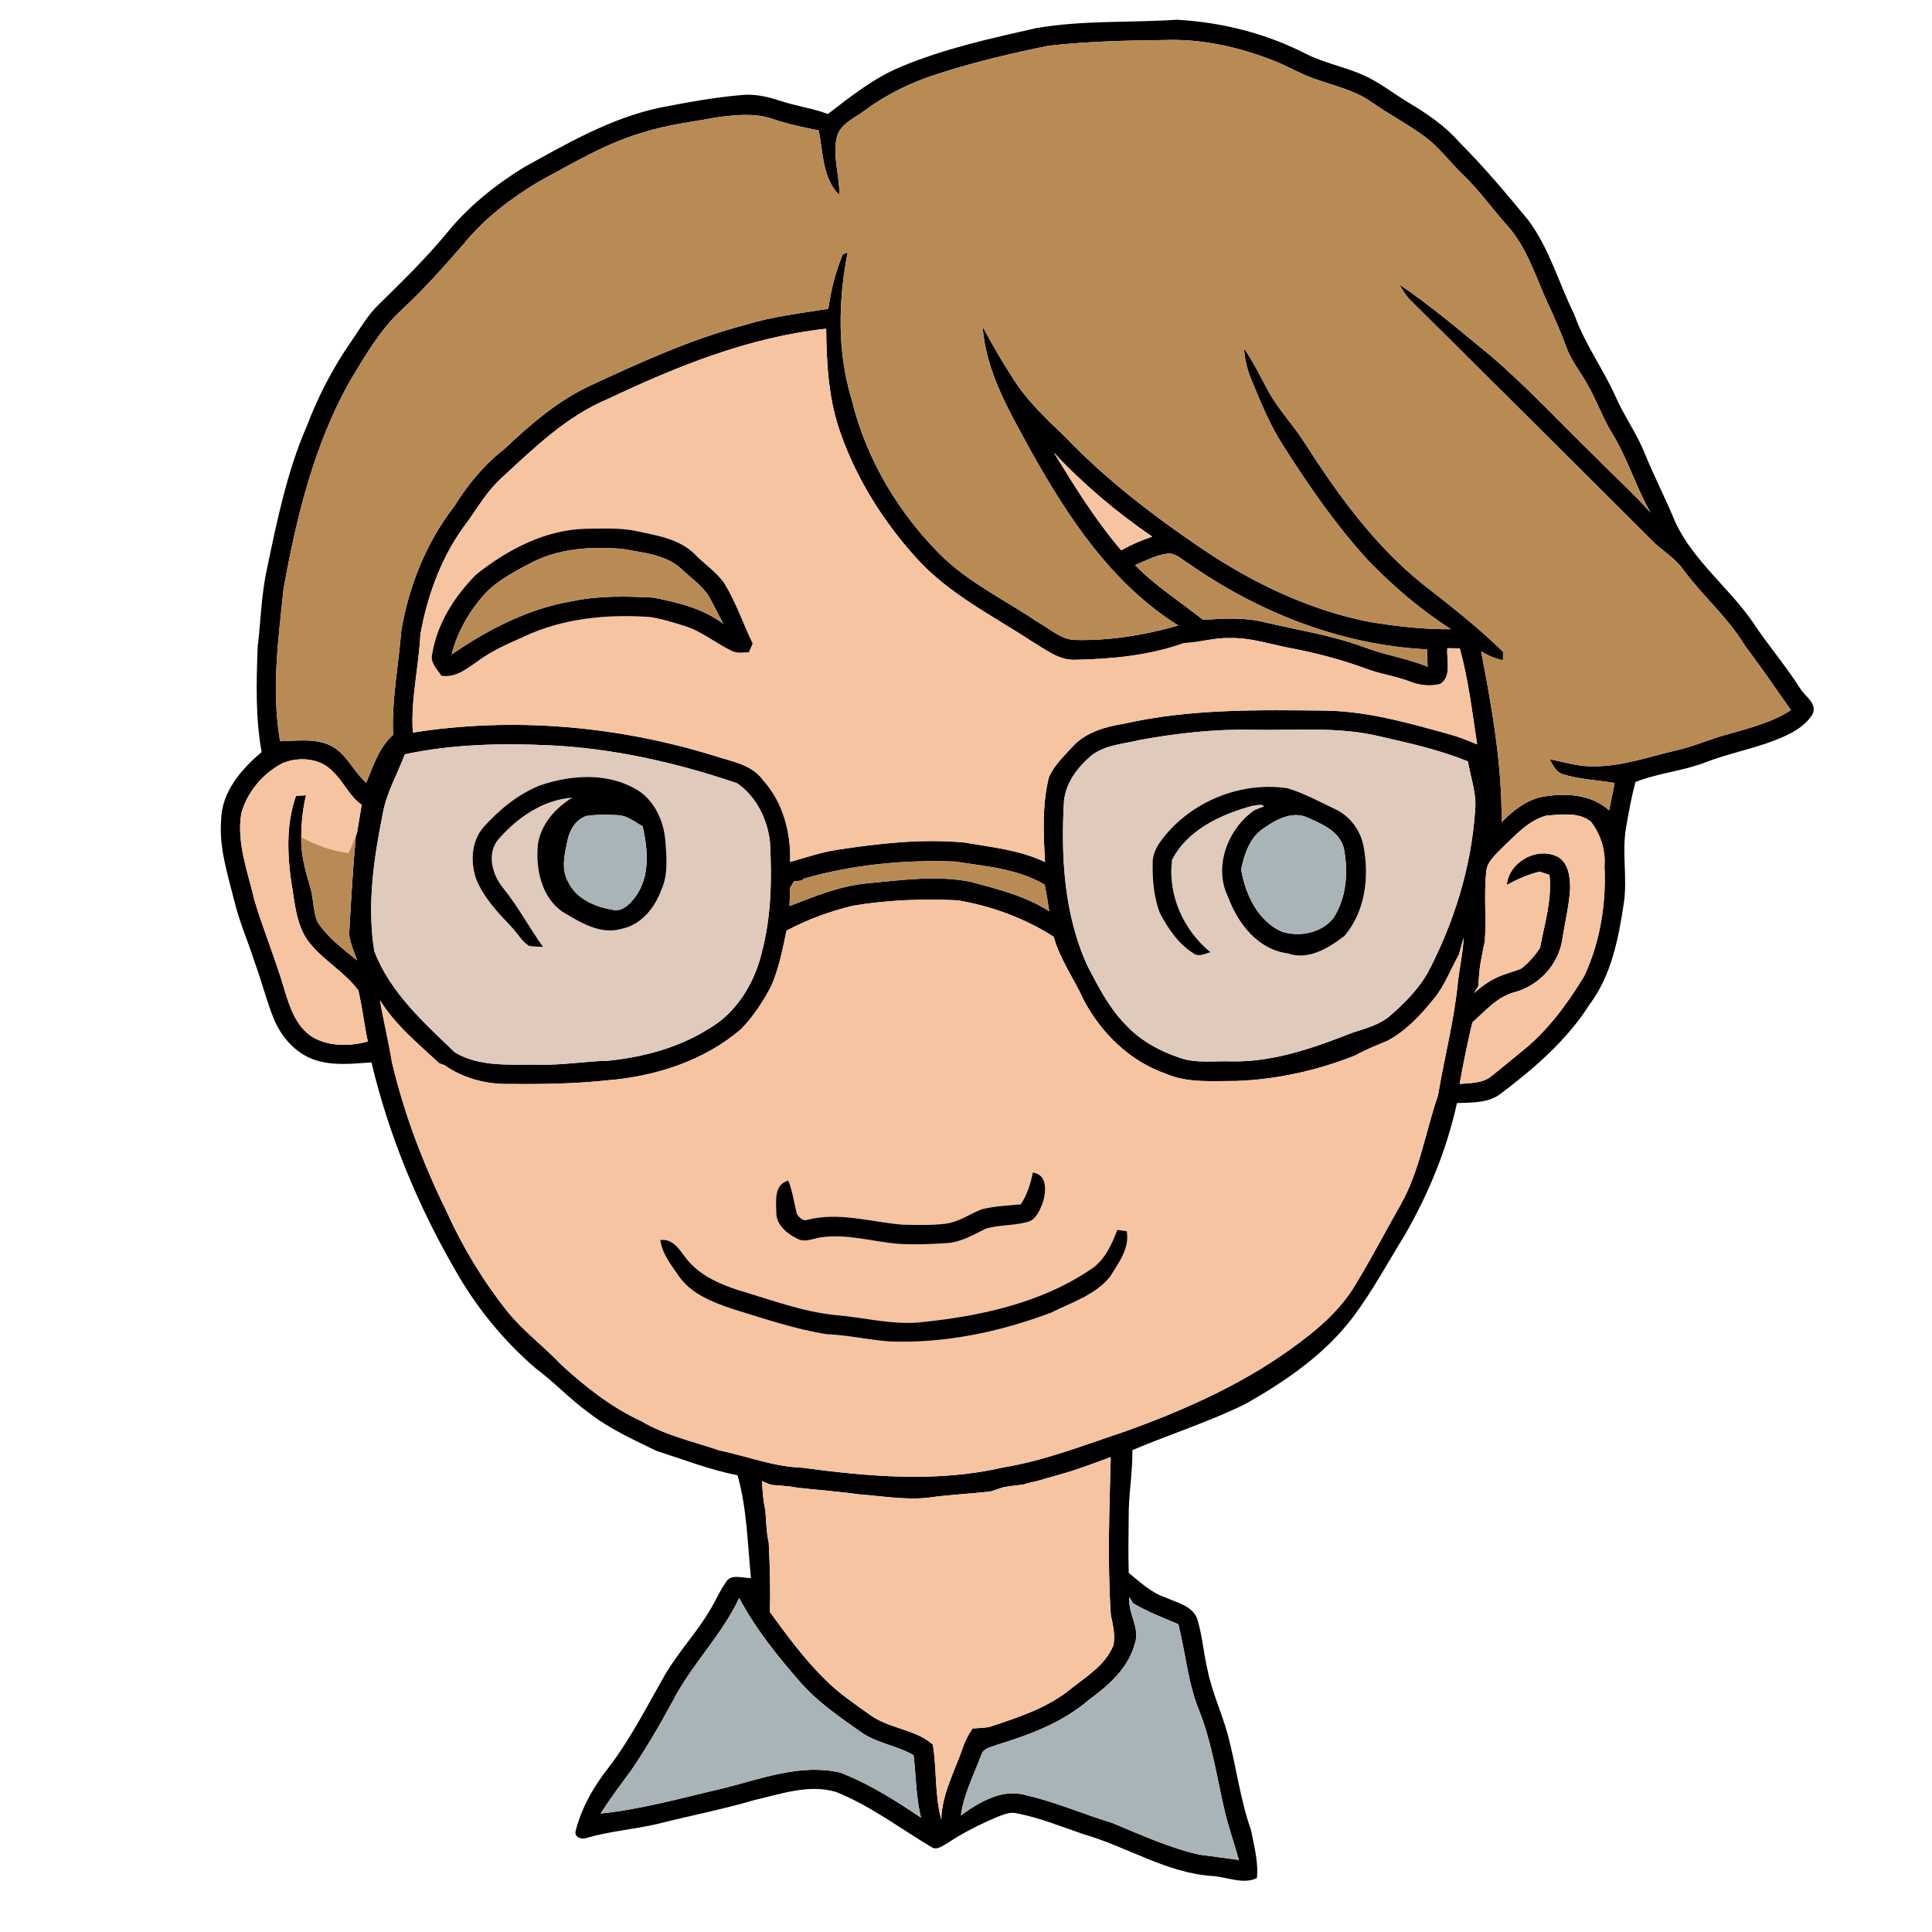 <?xml version="1.0" encoding="UTF-8" ?>
<!DOCTYPE svg PUBLIC "-//W3C//DTD SVG 1.1//EN" "http://www.w3.org/Graphics/SVG/1.1/DTD/svg11.dtd">
<svg width="591pt" height="591pt" viewBox="0 0 591 591" version="1.1" xmlns="http://www.w3.org/2000/svg">
<path fill="#010000" opacity="1.00" d=" M 316.97 8.60 C 331.18 6.15 345.65 6.98 359.99 6.04 C 373.69 6.79 387.33 10.22 399.57 16.51 C 405.19 19.32 411.45 20.48 417.18 23.03 C 422.13 25.29 426.40 28.71 431.05 31.49 C 436.63 34.86 442.11 38.55 446.41 43.51 C 453.96 51.07 460.84 59.24 467.61 67.49 C 474.00 76.12 476.85 86.68 481.58 96.21 C 484.63 104.94 490.15 112.43 493.97 120.80 C 496.64 127.00 500.66 132.50 503.16 138.78 C 506.12 146.00 509.71 152.94 512.67 160.16 C 518.31 171.80 528.93 179.82 536.18 190.33 C 540.75 197.25 546.19 203.54 550.64 210.55 C 552.13 213.02 556.07 215.24 554.43 218.54 C 551.82 222.63 547.22 224.82 542.83 226.49 C 535.86 229.20 528.45 230.54 521.49 233.28 C 514.62 235.90 507.12 236.48 500.31 239.21 C 499.04 243.77 498.24 248.45 497.42 253.10 C 496.09 260.71 497.84 268.45 496.76 276.09 C 495.12 286.98 492.98 298.31 486.21 307.33 C 479.22 318.30 469.28 326.87 458.98 334.62 C 455.20 337.53 450.17 337.21 445.68 337.44 C 442.57 351.68 436.96 365.25 429.69 377.85 C 424.58 386.14 419.94 394.76 414.11 402.59 C 405.52 414.13 393.42 422.40 381.06 429.44 C 369.85 434.95 357.91 438.73 346.41 443.58 C 346.48 450.41 345.22 457.16 345.27 463.99 C 345.21 469.72 345.11 475.44 345.28 481.16 C 348.79 483.96 352.11 487.22 356.47 488.65 C 360.00 490.28 364.90 491.20 366.29 495.38 C 367.81 500.44 368.18 505.76 369.40 510.89 C 370.74 517.58 373.69 523.79 375.49 530.35 C 378.18 540.14 379.30 550.33 382.72 559.93 C 383.61 564.72 385.03 569.67 384.47 574.54 C 380.15 576.51 375.44 574.18 371.00 573.88 C 356.90 572.99 344.82 564.92 331.52 561.11 C 324.73 558.81 318.05 556.02 310.98 554.69 C 308.91 554.15 306.92 555.13 305.02 555.83 C 299.74 558.04 294.61 560.64 289.83 563.81 C 288.35 564.59 286.53 566.20 284.84 564.96 C 275.23 559.24 266.22 552.35 255.78 548.17 C 247.54 545.70 239.10 548.72 231.07 550.56 C 221.21 553.47 211.12 555.41 201.17 557.93 C 193.97 559.62 186.54 560.14 179.43 562.22 C 178.02 562.79 175.65 562.08 176.07 560.19 C 177.88 552.91 181.70 546.32 186.34 540.49 C 192.84 531.91 197.75 522.30 203.05 512.97 C 207.25 505.55 213.27 499.37 217.51 491.98 C 219.07 489.33 220.28 486.49 222.07 483.98 C 223.68 481.25 227.21 482.87 229.72 482.71 C 228.66 472.20 228.51 461.52 225.62 451.29 C 217.11 449.61 209.01 446.44 200.77 443.81 C 193.70 440.35 186.42 437.08 180.17 432.21 C 174.40 428.06 169.57 422.79 163.86 418.57 C 153.94 410.03 145.58 399.77 139.16 388.36 C 127.74 368.58 118.92 347.22 113.63 324.98 C 107.93 325.39 101.99 326.08 96.45 324.28 C 90.49 322.34 86.06 317.25 83.72 311.58 C 81.46 305.93 80.00 300.00 77.89 294.30 C 75.92 288.09 73.26 282.11 71.72 275.78 C 69.71 267.65 66.98 259.48 67.64 250.98 C 67.73 242.36 73.75 235.33 80.04 230.08 C 78.12 219.50 78.42 208.70 78.82 198.00 C 79.78 189.97 79.92 181.83 81.69 173.90 C 84.76 159.20 87.79 144.32 93.80 130.48 C 97.28 121.34 101.79 112.57 107.38 104.54 C 110.10 100.58 112.50 96.33 116.01 92.99 C 123.19 85.97 130.38 78.92 136.79 71.17 C 143.28 63.18 151.40 56.65 160.14 51.26 C 173.43 43.89 186.87 36.10 201.90 32.93 C 210.19 31.32 218.52 29.78 226.95 29.06 C 230.88 28.67 234.79 29.57 238.51 30.79 C 243.35 32.43 248.46 33.08 253.26 34.87 C 260.23 29.50 267.24 23.92 275.43 20.50 C 288.75 14.88 302.93 11.78 316.97 8.60 M 320.84 13.98 C 309.36 16.31 297.93 19.00 286.79 22.63 C 278.88 25.12 271.33 28.76 264.65 33.70 C 261.54 36.13 257.01 37.77 255.98 41.99 C 254.62 47.86 256.91 53.73 256.75 59.63 C 251.56 54.57 251.80 46.58 250.46 39.91 C 245.70 38.94 240.94 37.95 236.34 36.39 C 230.96 34.52 225.13 35.13 219.59 35.85 C 211.97 37.26 204.21 38.13 196.80 40.49 C 185.32 43.79 175.05 50.06 164.60 55.67 C 156.30 60.70 148.39 66.66 142.20 74.20 C 136.02 81.32 129.76 88.39 122.84 94.81 C 116.28 100.85 111.79 108.69 107.21 116.25 C 96.10 135.88 90.71 158.07 86.74 180.10 C 85.13 195.57 82.97 211.25 85.68 226.74 C 90.55 226.67 95.68 225.85 100.33 227.72 C 105.75 229.86 107.84 235.82 112.05 239.44 C 114.19 234.28 115.92 228.65 120.24 224.81 C 119.79 214.10 121.91 203.56 122.76 192.92 C 125.08 179.26 130.39 165.95 138.91 154.95 C 143.09 148.29 148.08 142.14 154.33 137.31 C 162.12 129.94 170.38 122.79 180.14 118.15 C 195.64 110.95 211.28 103.77 227.87 99.41 C 236.17 96.82 244.83 95.83 253.39 94.47 C 254.16 88.78 255.60 83.19 257.77 77.87 C 258.15 77.69 258.92 77.34 259.30 77.16 C 256.40 91.98 256.08 107.65 260.52 122.19 C 264.99 140.74 275.27 157.75 288.96 170.95 C 297.47 178.81 308.01 183.91 317.55 190.36 C 321.20 192.32 324.52 195.69 328.89 195.76 C 339.57 196.03 350.21 194.25 360.46 191.35 C 340.15 178.66 326.63 158.20 315.22 137.69 C 308.79 125.87 301.54 113.70 300.60 99.96 C 303.42 105.20 306.37 110.38 309.62 115.37 C 313.85 122.26 319.76 127.87 325.58 133.39 C 338.21 146.63 352.83 157.81 367.95 168.04 C 383.43 178.45 400.63 186.66 419.02 190.26 C 427.23 191.59 435.52 192.58 443.85 192.46 C 434.59 186.56 426.17 179.35 418.55 171.45 C 408.69 160.72 400.39 148.67 392.59 136.40 C 388.46 130.07 385.64 123.02 382.77 116.07 C 381.50 113.05 380.78 109.84 380.53 106.59 C 383.48 110.76 385.62 115.40 388.09 119.85 C 391.23 125.53 395.82 130.20 399.23 135.70 C 409.36 151.47 420.54 166.94 435.28 178.74 C 443.70 185.32 452.16 191.89 459.79 199.40 C 459.78 200.03 459.76 201.31 459.75 201.95 C 457.36 201.49 455.14 200.51 453.08 199.24 C 456.36 216.47 459.52 233.90 459.33 251.51 C 462.66 248.17 466.47 245.04 471.15 243.87 C 478.32 242.48 486.53 242.75 492.24 247.90 C 492.80 245.10 493.39 242.32 493.92 239.52 C 488.69 238.61 483.31 238.44 478.22 236.88 C 475.98 236.32 475.08 234.00 474.00 232.24 C 478.31 233.06 482.55 234.46 486.98 234.42 C 495.84 234.59 504.26 231.49 512.79 229.54 C 518.32 228.29 523.49 225.89 528.98 224.49 C 535.46 222.64 542.13 220.94 547.85 217.23 C 543.19 210.55 538.56 203.87 533.68 197.35 C 528.49 188.75 520.73 182.19 514.82 174.14 C 512.19 170.42 508.07 168.26 504.99 164.99 C 480.49 140.52 455.95 116.08 431.33 91.72 C 430.00 90.33 429.00 88.66 428.04 87.00 C 437.85 93.65 446.90 101.37 456.05 108.89 C 467.35 118.56 477.44 129.52 488.11 139.86 C 493.67 145.56 499.64 150.88 504.93 156.86 C 500.46 149.10 497.96 140.38 493.26 132.74 C 490.24 127.85 488.39 122.35 485.48 117.40 C 483.48 113.71 480.69 110.44 479.25 106.46 C 477.58 101.94 475.70 97.51 473.64 93.16 C 469.82 84.91 467.23 75.82 461.02 68.94 C 456.45 63.86 452.53 58.21 447.56 53.48 C 443.46 49.57 440.14 44.83 435.48 41.53 C 430.40 37.82 424.79 34.92 419.65 31.30 C 414.40 27.55 408.00 26.22 402.03 24.07 C 397.74 22.58 393.85 20.20 389.63 18.57 C 378.97 14.36 367.49 11.81 356.00 12.25 C 344.27 12.37 332.50 12.68 320.84 13.98 M 185.87 122.08 C 173.20 127.38 163.26 137.14 153.32 146.30 C 149.22 150.02 146.40 154.81 143.23 159.29 C 135.41 169.35 130.80 181.67 128.59 194.13 C 128.10 204.15 125.60 214.03 126.29 224.10 C 157.05 219.23 188.81 222.02 218.52 231.20 C 223.77 232.94 229.97 233.80 233.43 238.65 C 239.58 245.44 241.96 254.68 241.71 263.67 C 246.45 262.35 251.14 260.71 256.03 259.96 C 268.90 257.99 281.99 256.50 295.01 257.73 C 303.35 259.16 311.94 260.01 319.68 263.70 C 319.16 255.06 318.77 246.20 320.86 237.74 C 322.47 234.05 325.57 231.21 328.23 228.25 C 332.29 223.91 338.20 222.30 343.87 221.37 C 364.22 216.77 385.19 217.15 405.92 217.38 C 418.67 217.65 431.02 221.19 443.22 224.57 C 446.19 225.36 449.03 226.53 451.86 227.72 C 450.36 217.88 449.19 207.94 446.55 198.33 C 445.28 198.31 444.01 198.30 442.75 198.29 C 442.41 201.87 444.20 206.97 440.53 209.26 C 437.54 209.99 434.33 209.67 431.48 208.55 C 427.01 206.82 422.21 206.21 417.74 204.50 C 410.31 201.76 402.62 199.76 394.84 198.27 C 388.58 197.11 382.43 194.95 375.99 195.19 C 371.33 195.03 366.84 196.58 362.20 196.71 C 351.61 200.51 340.23 201.60 329.04 201.83 C 323.99 202.08 319.92 198.73 315.82 196.31 C 303.67 188.33 290.28 181.73 280.40 170.79 C 270.38 159.75 262.21 146.85 257.22 132.76 C 253.47 122.47 252.82 111.42 252.73 100.56 C 229.21 103.08 207.07 112.05 185.87 122.08 M 322.36 138.44 C 328.71 148.76 335.08 159.12 342.99 168.34 C 346.00 166.62 349.19 165.26 352.48 164.16 C 341.56 156.71 331.39 148.11 322.36 138.44 M 347.21 172.87 C 353.48 179.27 361.06 184.07 368.02 189.62 C 374.01 189.20 380.12 188.83 386.03 190.16 C 396.38 192.63 406.97 194.21 417.00 197.87 C 423.43 200.35 430.32 201.34 436.72 203.95 C 436.65 202.18 436.58 200.41 436.50 198.64 C 410.25 197.32 384.98 187.35 363.56 172.37 C 361.52 171.17 359.63 169.07 357.07 169.35 C 353.58 169.80 350.42 171.53 347.21 172.87 M 348.95 226.30 C 343.92 227.56 338.36 227.77 334.06 230.97 C 329.78 234.49 326.09 239.30 325.48 244.96 C 324.50 261.97 325.47 279.62 332.60 295.35 C 335.84 301.54 339.01 307.91 343.91 313.00 C 348.28 317.92 354.15 321.26 360.32 323.39 C 365.62 325.46 371.42 324.43 376.97 324.68 C 389.81 324.88 402.07 320.46 413.85 315.86 C 417.92 314.53 422.26 313.44 425.50 310.48 C 429.79 306.73 433.87 302.57 436.73 297.61 C 444.78 282.26 450.06 265.34 451.23 248.00 C 451.78 242.83 449.88 237.93 449.04 232.91 C 440.33 229.37 431.10 227.31 421.96 225.24 C 409.19 222.17 395.98 223.51 382.99 223.25 C 371.57 222.99 360.18 224.30 348.95 226.30 M 123.84 230.74 C 121.57 236.81 118.21 242.49 117.08 248.95 C 114.33 262.69 112.24 276.96 114.50 290.92 C 119.26 303.56 129.64 312.75 139.10 321.90 C 146.87 326.56 156.28 325.54 164.95 325.68 C 172.01 325.88 178.98 324.63 186.02 324.48 C 196.74 323.37 207.51 320.54 216.70 314.76 C 225.27 309.89 230.79 300.76 233.04 291.35 C 235.92 280.46 236.14 269.10 235.56 257.91 C 234.90 250.84 231.39 243.64 225.47 239.59 C 206.95 233.30 187.65 228.92 168.08 227.99 C 153.31 227.30 138.34 227.65 123.84 230.74 M 86.39 233.48 C 80.36 236.64 75.58 242.30 73.79 248.90 C 72.35 257.95 75.83 266.72 77.83 275.40 C 80.58 284.57 84.28 293.42 86.97 302.61 C 88.62 308.05 90.55 314.09 95.65 317.28 C 100.72 320.17 107.01 320.12 112.51 318.59 C 111.40 313.42 110.84 308.14 109.62 302.99 C 105.59 297.50 99.50 294.15 95.15 288.98 C 91.28 284.57 90.43 278.52 89.60 272.93 C 87.96 263.22 87.20 252.88 90.55 243.45 C 91.58 243.39 92.61 243.33 93.63 243.27 C 92.55 247.46 92.21 251.76 92.15 256.08 C 92.00 261.19 93.33 266.15 94.78 271.00 C 95.93 274.56 95.69 278.44 97.06 281.92 C 100.11 286.78 104.88 290.18 109.24 293.79 C 108.32 291.22 107.24 288.68 106.79 285.97 C 107.35 275.89 107.95 265.81 108.84 255.75 L 109.18 254.96 C 109.64 252.03 110.19 249.11 110.64 246.18 C 106.87 243.57 105.15 239.14 101.86 236.07 C 98.03 231.87 91.40 231.36 86.39 233.48 M 459.92 258.95 C 457.72 261.27 454.73 263.51 454.60 266.99 C 453.92 273.97 454.71 281.01 454.20 288.01 C 453.73 290.01 453.40 292.05 452.98 294.06 C 452.53 296.56 452.36 299.10 452.24 301.63 C 451.90 302.18 451.22 303.27 450.88 303.81 C 453.58 301.39 456.60 299.31 460.07 298.13 C 461.77 297.55 463.47 296.96 465.18 296.40 C 467.53 294.64 469.47 292.42 471.09 289.97 C 472.47 282.61 474.82 275.17 473.99 267.63 C 473.23 267.38 471.69 266.89 470.93 266.64 C 467.41 267.50 464.11 268.99 460.93 270.69 C 461.58 263.58 470.42 258.76 476.73 262.21 C 479.92 264.24 480.34 268.56 480.29 272.01 C 479.97 277.25 478.65 282.37 477.89 287.55 C 476.65 295.13 470.76 301.48 463.38 303.49 C 458.00 304.88 454.37 309.25 450.38 312.77 C 448.93 319.00 447.62 325.27 446.49 331.57 C 449.79 331.27 453.51 331.44 456.21 329.20 C 459.21 326.87 462.07 324.39 465.03 322.01 C 473.16 315.70 479.36 307.25 484.66 298.52 C 489.50 288.11 491.37 276.42 490.81 264.99 C 491.19 260.12 489.64 255.16 486.65 251.34 C 482.86 248.31 477.57 249.19 473.08 249.48 C 467.70 250.89 463.82 255.26 459.92 258.95 M 245.90 268.78 L 245.21 269.35 C 244.62 269.42 243.43 269.55 242.84 269.62 C 242.55 270.12 241.98 271.11 241.69 271.61 C 241.64 273.45 241.58 275.30 241.52 277.16 C 249.36 274.12 257.27 270.87 265.73 270.17 C 276.13 269.21 286.68 267.65 297.05 269.78 C 305.29 272.01 313.69 274.07 320.96 278.76 C 320.57 276.03 320.12 273.32 319.58 270.63 C 311.22 265.69 301.37 264.99 291.99 263.54 C 276.51 262.98 260.81 264.48 245.90 268.78 M 260.88 277.07 C 253.85 278.75 247.00 281.30 240.61 284.67 C 239.36 290.48 238.27 296.42 235.80 301.86 C 233.35 306.53 230.38 311.00 226.71 314.78 C 215.28 324.63 200.22 329.35 185.37 330.51 C 175.28 331.58 165.11 331.68 154.98 331.59 C 148.26 331.60 141.45 329.69 135.93 325.82 C 135.55 325.68 134.79 325.42 134.41 325.29 C 127.93 319.29 120.92 313.56 116.23 305.96 C 117.28 312.28 118.86 318.48 119.86 324.80 C 123.58 340.63 129.41 355.91 136.55 370.49 C 141.46 381.35 147.64 391.65 155.05 400.99 C 159.94 407.09 166.27 411.76 171.63 417.41 C 179.02 424.22 187.06 430.53 196.24 434.77 C 203.56 439.13 211.98 440.90 219.95 443.65 C 228.39 445.40 236.56 448.68 245.25 448.95 C 265.60 451.69 286.54 453.57 306.77 448.91 C 319.61 446.82 331.73 442.00 344.01 437.94 C 363.12 431.07 381.94 422.64 398.14 410.22 C 404.82 405.27 411.04 399.37 415.18 392.07 C 419.87 384.32 424.03 376.27 428.51 368.41 C 434.33 358.09 436.05 346.19 439.88 335.11 C 441.84 323.42 444.91 311.90 446.01 300.07 C 446.55 295.66 447.53 291.31 447.73 286.86 C 447.21 288.60 446.73 290.36 446.24 292.12 C 443.66 296.57 441.96 301.56 438.60 305.53 C 434.63 310.52 430.14 315.31 424.46 318.36 C 421.12 319.77 417.74 321.06 414.59 322.85 C 402.94 327.47 390.52 330.25 377.99 330.68 C 370.88 330.62 363.46 331.39 356.76 328.50 C 345.70 324.71 336.84 316.06 331.47 305.83 C 328.53 299.35 324.24 293.49 322.32 286.56 C 313.45 280.85 303.39 277.21 293.03 275.41 C 282.30 274.89 271.49 275.28 260.88 277.07 M 327.16 450.20 C 326.15 450.47 325.14 450.77 324.14 451.07 C 321.79 451.71 319.46 452.42 317.12 453.08 C 315.73 453.38 314.35 453.69 313.01 454.12 C 311.04 454.37 309.07 454.58 307.12 454.89 C 305.76 455.34 304.40 455.78 303.04 456.23 C 296.70 456.98 290.32 457.22 284.01 458.13 C 276.95 458.93 269.96 457.64 262.94 457.14 C 256.66 456.25 250.31 455.82 243.99 455.09 C 241.32 454.59 238.60 454.44 235.90 454.23 C 235.20 453.95 233.80 453.37 233.10 453.08 C 233.27 456.06 233.43 459.06 234.13 461.99 C 234.39 465.31 234.42 468.68 235.16 471.96 C 235.49 479.00 235.73 486.06 235.50 493.11 C 240.73 500.27 246.01 507.47 252.35 513.72 C 256.50 517.94 261.47 521.22 266.25 524.67 C 272.05 528.82 279.89 528.91 285.34 533.64 C 286.61 541.24 285.88 549.07 287.93 556.58 C 288.15 548.62 292.19 541.60 294.66 534.23 C 295.35 532.27 296.35 530.45 297.51 528.74 C 299.41 528.60 301.37 528.65 303.22 528.09 C 311.32 525.39 319.63 522.70 326.51 517.46 C 331.65 513.23 338.00 509.74 340.61 503.26 C 341.19 500.21 340.47 497.07 339.81 494.09 C 338.72 477.98 339.37 461.85 339.77 445.73 C 335.59 447.27 331.41 448.83 327.16 450.20 M 206.00 519.96 C 202.05 527.29 197.86 534.50 193.18 541.39 C 189.95 545.79 186.66 550.16 183.71 554.76 C 196.52 553.45 208.93 549.87 221.44 547.00 C 233.00 544.08 244.98 539.44 257.03 542.24 C 265.85 545.65 273.93 550.77 281.75 556.04 C 280.16 549.76 280.24 543.28 279.46 536.91 C 274.32 533.92 268.11 533.27 263.24 529.75 C 256.86 525.24 250.32 520.79 245.10 514.91 C 238.00 506.81 231.18 498.36 226.12 488.82 C 220.84 500.11 211.75 508.96 206.00 519.96 M 345.49 488.53 C 344.90 493.49 348.85 497.90 347.15 502.78 C 345.17 510.27 339.08 515.62 333.06 520.01 C 325.08 526.89 315.07 530.65 305.13 533.69 C 303.37 534.45 300.79 534.66 300.17 536.83 C 297.92 542.93 294.81 548.81 293.94 555.33 C 299.62 551.21 306.80 546.92 314.04 549.21 C 322.99 551.23 331.42 554.99 340.19 557.62 C 348.96 561.24 357.65 565.27 366.95 567.36 C 370.95 567.89 374.96 568.40 378.97 568.96 C 377.69 564.34 376.11 559.81 374.91 555.18 C 372.34 544.46 370.88 533.43 366.77 523.14 C 363.37 514.71 362.66 505.59 360.46 496.85 C 355.76 494.83 350.93 493.06 346.55 490.38 C 346.29 489.92 345.76 488.99 345.49 488.53 Z" />
<path fill="#b98b54" opacity="1.00" d=" M 320.84 13.98 C 332.50 12.68 344.27 12.37 356.00 12.25 C 367.49 11.81 378.97 14.36 389.63 18.57 C 393.85 20.20 397.74 22.58 402.03 24.07 C 408.00 26.22 414.40 27.55 419.65 31.30 C 424.79 34.92 430.40 37.82 435.48 41.53 C 440.14 44.83 443.46 49.57 447.56 53.48 C 452.53 58.21 456.45 63.86 461.02 68.94 C 467.23 75.82 469.82 84.91 473.64 93.16 C 475.70 97.51 477.58 101.94 479.25 106.46 C 480.69 110.44 483.48 113.71 485.48 117.40 C 488.39 122.35 490.24 127.85 493.26 132.74 C 497.96 140.38 500.46 149.10 504.93 156.86 C 499.64 150.88 493.67 145.56 488.11 139.86 C 477.44 129.52 467.35 118.56 456.05 108.89 C 446.90 101.37 437.85 93.65 428.04 87.00 C 429.00 88.66 430.00 90.33 431.33 91.72 C 455.95 116.08 480.49 140.52 504.99 164.99 C 508.07 168.26 512.19 170.42 514.82 174.14 C 520.73 182.19 528.49 188.75 533.68 197.35 C 538.56 203.87 543.19 210.55 547.85 217.23 C 542.13 220.94 535.46 222.64 528.98 224.49 C 523.49 225.89 518.32 228.29 512.79 229.54 C 504.26 231.49 495.84 234.59 486.98 234.42 C 482.55 234.46 478.31 233.06 474.00 232.24 C 475.08 234.00 475.98 236.32 478.22 236.88 C 483.31 238.44 488.69 238.61 493.92 239.52 C 493.39 242.32 492.80 245.10 492.24 247.90 C 486.53 242.75 478.32 242.48 471.15 243.87 C 466.47 245.04 462.66 248.17 459.33 251.51 C 459.52 233.90 456.36 216.47 453.08 199.24 C 455.14 200.51 457.36 201.49 459.75 201.95 C 459.76 201.31 459.78 200.03 459.79 199.40 C 452.16 191.89 443.70 185.32 435.28 178.74 C 420.54 166.94 409.36 151.47 399.23 135.70 C 395.82 130.20 391.23 125.53 388.09 119.85 C 385.62 115.40 383.48 110.76 380.53 106.59 C 380.78 109.84 381.50 113.05 382.77 116.07 C 385.64 123.02 388.46 130.07 392.59 136.40 C 400.39 148.67 408.69 160.72 418.55 171.45 C 426.17 179.35 434.59 186.56 443.85 192.46 C 435.52 192.58 427.23 191.59 419.02 190.26 C 400.63 186.66 383.43 178.45 367.95 168.04 C 352.83 157.81 338.21 146.63 325.58 133.39 C 319.76 127.87 313.85 122.26 309.62 115.37 C 306.37 110.38 303.42 105.20 300.60 99.96 C 301.54 113.70 308.79 125.87 315.22 137.69 C 326.63 158.20 340.15 178.66 360.46 191.35 C 350.21 194.25 339.57 196.03 328.89 195.76 C 324.52 195.69 321.20 192.32 317.55 190.36 C 308.01 183.91 297.47 178.81 288.96 170.95 C 275.27 157.75 264.99 140.74 260.52 122.19 C 256.08 107.65 256.40 91.98 259.30 77.16 C 258.92 77.34 258.15 77.69 257.77 77.87 C 255.60 83.19 254.16 88.78 253.39 94.47 C 244.83 95.83 236.17 96.82 227.87 99.41 C 211.28 103.77 195.64 110.95 180.14 118.15 C 170.38 122.79 162.12 129.94 154.33 137.31 C 148.08 142.14 143.09 148.29 138.91 154.95 C 130.39 165.95 125.08 179.26 122.76 192.92 C 121.91 203.56 119.79 214.10 120.24 224.81 C 115.92 228.65 114.19 234.28 112.05 239.44 C 107.84 235.82 105.75 229.86 100.33 227.72 C 95.68 225.85 90.55 226.67 85.68 226.74 C 82.97 211.25 85.13 195.57 86.74 180.10 C 90.71 158.07 96.10 135.88 107.21 116.25 C 111.79 108.69 116.28 100.85 122.84 94.81 C 129.76 88.39 136.02 81.32 142.20 74.20 C 148.39 66.66 156.30 60.70 164.60 55.67 C 175.05 50.06 185.32 43.79 196.80 40.49 C 204.21 38.13 211.97 37.26 219.59 35.85 C 225.13 35.13 230.96 34.52 236.34 36.39 C 240.94 37.95 245.70 38.94 250.46 39.91 C 251.80 46.58 251.56 54.57 256.75 59.63 C 256.91 53.73 254.62 47.86 255.98 41.99 C 257.01 37.77 261.54 36.13 264.65 33.70 C 271.33 28.76 278.88 25.12 286.79 22.63 C 297.93 19.00 309.36 16.31 320.84 13.98 Z" />
<path fill="#f6c4a0" opacity="1.00" d=" M 185.87 122.08 C 207.07 112.05 229.21 103.08 252.73 100.56 C 252.82 111.42 253.47 122.47 257.22 132.76 C 262.21 146.85 270.38 159.75 280.40 170.79 C 290.28 181.73 303.67 188.33 315.82 196.31 C 319.92 198.73 323.99 202.08 329.04 201.83 C 340.23 201.60 351.61 200.51 362.20 196.71 C 366.84 196.58 371.33 195.03 375.99 195.19 C 382.43 194.95 388.58 197.11 394.84 198.27 C 402.62 199.76 410.31 201.76 417.74 204.50 C 422.21 206.21 427.01 206.82 431.48 208.55 C 434.33 209.67 437.54 209.99 440.53 209.26 C 444.20 206.97 442.41 201.87 442.75 198.29 C 444.01 198.30 445.28 198.31 446.55 198.33 C 449.19 207.94 450.36 217.88 451.86 227.72 C 449.03 226.53 446.19 225.36 443.22 224.57 C 431.02 221.19 418.67 217.65 405.92 217.38 C 385.19 217.15 364.22 216.77 343.87 221.37 C 338.20 222.30 332.29 223.91 328.23 228.25 C 325.57 231.21 322.47 234.05 320.86 237.74 C 318.77 246.20 319.16 255.06 319.68 263.70 C 311.94 260.01 303.35 259.16 295.01 257.73 C 281.99 256.50 268.90 257.99 256.03 259.96 C 251.14 260.71 246.45 262.35 241.71 263.67 C 241.96 254.68 239.58 245.44 233.43 238.65 C 229.97 233.80 223.77 232.94 218.52 231.20 C 188.81 222.02 157.05 219.23 126.29 224.10 C 125.60 214.03 128.10 204.15 128.59 194.13 C 130.80 181.67 135.41 169.35 143.23 159.29 C 146.40 154.81 149.22 150.02 153.32 146.30 C 163.26 137.14 173.20 127.38 185.87 122.08 M 145.72 175.71 C 139.13 182.28 133.75 190.68 132.23 199.98 C 131.50 202.69 133.68 204.66 135.02 206.70 C 139.37 207.45 142.87 204.48 146.19 202.20 C 150.36 199.13 155.11 197.02 159.82 194.94 C 171.90 189.14 185.64 187.80 198.87 188.75 C 202.61 189.32 206.24 190.47 209.85 191.62 C 214.94 193.28 219.08 196.86 223.89 199.11 C 225.49 199.94 227.35 199.54 229.07 199.54 C 229.45 198.64 229.84 197.75 230.23 196.85 C 227.28 190.75 225.13 184.26 221.57 178.46 C 219.12 174.92 215.43 172.54 212.47 169.48 C 207.86 164.93 201.23 163.84 195.16 162.57 C 189.86 161.33 184.39 161.74 179.01 161.75 C 166.64 162.12 155.21 168.15 145.72 175.71 Z" />
<path fill="#f6c4a0" opacity="1.00" d=" M 322.36 138.44 C 331.39 148.11 341.56 156.71 352.48 164.16 C 349.19 165.26 346.00 166.62 342.99 168.34 C 335.08 159.12 328.71 148.76 322.36 138.44 Z" />
<path fill="#010000" opacity="1.00" d=" M 145.72 175.71 C 155.21 168.15 166.64 162.12 179.01 161.75 C 184.39 161.74 189.86 161.33 195.16 162.57 C 201.23 163.84 207.86 164.93 212.47 169.48 C 215.43 172.54 219.12 174.92 221.57 178.46 C 225.13 184.26 227.28 190.75 230.23 196.85 C 229.84 197.75 229.45 198.64 229.07 199.54 C 227.35 199.54 225.49 199.94 223.89 199.11 C 219.08 196.86 214.94 193.28 209.85 191.62 C 206.24 190.47 202.61 189.32 198.87 188.75 C 185.64 187.80 171.90 189.14 159.82 194.94 C 155.11 197.02 150.36 199.13 146.19 202.20 C 142.87 204.48 139.37 207.45 135.02 206.70 C 133.68 204.66 131.50 202.69 132.23 199.98 C 133.75 190.68 139.13 182.28 145.72 175.71 M 162.18 172.32 C 157.52 174.77 152.75 177.27 148.95 180.97 C 143.88 186.39 139.99 192.97 138.15 200.18 C 149.23 192.61 161.50 186.21 174.85 183.94 C 183.10 182.15 191.62 182.38 200.00 182.82 C 207.43 184.32 215.12 186.16 221.28 190.84 C 219.93 188.41 218.74 185.90 217.42 183.45 C 215.47 179.57 211.73 177.15 208.66 174.25 C 203.86 169.58 196.79 169.15 190.57 167.92 C 180.98 167.09 170.82 167.69 162.18 172.32 Z" />
<path fill="#b98b54" opacity="1.00" d=" M 162.18 172.32 C 170.82 167.69 180.98 167.09 190.57 167.92 C 196.79 169.15 203.86 169.58 208.66 174.25 C 211.73 177.15 215.47 179.57 217.42 183.45 C 218.74 185.90 219.93 188.41 221.28 190.84 C 215.12 186.16 207.43 184.32 200.00 182.82 C 191.62 182.38 183.10 182.15 174.85 183.94 C 161.50 186.21 149.23 192.61 138.15 200.18 C 139.99 192.97 143.88 186.39 148.95 180.97 C 152.75 177.27 157.52 174.77 162.18 172.32 Z" />
<path fill="#b98b54" opacity="1.00" d=" M 347.21 172.87 C 350.42 171.53 353.58 169.80 357.07 169.35 C 359.63 169.07 361.52 171.17 363.56 172.37 C 384.98 187.35 410.25 197.32 436.50 198.64 C 436.58 200.41 436.65 202.18 436.72 203.95 C 430.32 201.34 423.43 200.35 417.00 197.87 C 406.97 194.21 396.38 192.63 386.03 190.16 C 380.12 188.83 374.01 189.20 368.02 189.62 C 361.06 184.07 353.48 179.27 347.21 172.87 Z" />
<path fill="#e0cabc" opacity="1.00" d=" M 348.95 226.30 C 360.18 224.30 371.57 222.99 382.99 223.25 C 395.98 223.51 409.19 222.17 421.96 225.24 C 431.10 227.31 440.33 229.37 449.04 232.91 C 449.88 237.93 451.78 242.83 451.23 248.00 C 450.06 265.34 444.78 282.26 436.73 297.61 C 433.87 302.57 429.79 306.73 425.50 310.48 C 422.26 313.44 417.92 314.53 413.85 315.86 C 402.07 320.46 389.81 324.88 376.97 324.68 C 371.42 324.43 365.62 325.46 360.32 323.39 C 354.15 321.26 348.28 317.92 343.91 313.00 C 339.01 307.91 335.84 301.54 332.60 295.35 C 325.47 279.62 324.50 261.97 325.48 244.96 C 326.09 239.30 329.78 234.49 334.06 230.97 C 338.36 227.77 343.92 227.56 348.95 226.30 M 355.58 256.61 C 353.95 258.75 352.51 261.25 352.60 264.04 C 352.51 269.20 352.97 274.50 354.81 279.35 C 357.31 284.03 360.43 288.70 365.00 291.57 C 366.64 292.89 368.55 291.71 370.27 291.28 C 361.99 284.53 357.10 273.65 358.55 262.95 C 363.37 253.72 373.54 249.08 383.15 246.46 C 384.20 246.43 385.96 245.74 386.70 246.64 C 385.76 247.05 384.80 247.43 383.83 247.78 C 375.62 253.42 371.05 265.17 375.72 274.47 C 378.66 282.54 384.88 290.51 393.93 291.63 C 400.22 293.88 406.46 290.00 411.28 286.28 C 417.58 278.94 418.89 268.37 417.15 259.11 C 416.30 254.15 413.02 249.64 408.43 247.52 C 403.64 245.26 398.95 242.66 393.87 241.13 C 379.60 238.96 364.37 245.16 355.58 256.61 Z" />
<path fill="#e0cabc" opacity="1.00" d=" M 123.84 230.74 C 138.34 227.65 153.31 227.30 168.08 227.99 C 187.65 228.92 206.95 233.30 225.47 239.59 C 231.39 243.64 234.90 250.84 235.56 257.91 C 236.14 269.10 235.92 280.46 233.04 291.35 C 230.79 300.76 225.27 309.89 216.70 314.76 C 207.51 320.54 196.74 323.37 186.02 324.48 C 178.98 324.63 172.01 325.88 164.95 325.68 C 156.28 325.54 146.87 326.56 139.10 321.90 C 129.64 312.75 119.26 303.56 114.50 290.92 C 112.24 276.96 114.33 262.69 117.08 248.95 C 118.21 242.49 121.57 236.81 123.84 230.74 M 165.12 240.28 C 158.43 242.97 152.73 247.67 147.94 252.99 C 144.12 257.36 143.84 263.87 145.76 269.14 C 148.09 274.74 152.38 279.23 156.50 283.57 C 158.29 285.46 159.57 287.89 161.80 289.33 C 163.21 289.61 164.66 289.56 166.09 289.63 C 161.90 283.77 158.53 277.36 153.98 271.75 C 150.57 267.64 148.71 261.02 152.58 256.60 C 158.33 250.06 166.12 244.65 175.05 244.00 C 169.89 247.18 165.56 252.01 164.55 258.16 C 163.81 265.65 165.51 274.33 172.05 278.90 C 177.44 282.12 183.62 286.04 190.17 284.12 C 196.09 282.91 200.25 277.78 202.24 272.35 C 204.48 267.57 203.90 262.17 203.53 257.08 C 202.98 250.72 199.84 244.09 193.94 241.08 C 185.10 236.27 174.36 237.11 165.12 240.28 Z" />
<path fill="#f6c4a0" opacity="1.00" d=" M 86.39 233.48 C 91.40 231.36 98.03 231.87 101.86 236.07 C 105.15 239.14 106.87 243.57 110.64 246.18 C 110.19 249.11 109.64 252.03 109.18 254.96 L 108.84 255.75 C 108.10 257.47 107.37 259.20 106.65 260.93 C 101.52 260.34 96.66 258.52 92.15 256.08 C 92.21 251.76 92.55 247.46 93.63 243.27 C 92.61 243.33 91.58 243.39 90.55 243.45 C 87.20 252.88 87.96 263.22 89.60 272.93 C 90.43 278.52 91.28 284.57 95.15 288.98 C 99.50 294.15 105.59 297.50 109.62 302.99 C 110.84 308.14 111.40 313.42 112.51 318.59 C 107.01 320.12 100.72 320.17 95.65 317.28 C 90.55 314.09 88.62 308.05 86.97 302.61 C 84.28 293.42 80.58 284.57 77.83 275.40 C 75.83 266.72 72.35 257.95 73.79 248.90 C 75.58 242.30 80.36 236.64 86.39 233.48 Z" />
<path fill="#010000" opacity="1.00" d=" M 165.12 240.28 C 174.36 237.11 185.10 236.27 193.94 241.08 C 199.84 244.09 202.98 250.72 203.53 257.08 C 203.90 262.17 204.48 267.57 202.24 272.35 C 200.25 277.78 196.09 282.91 190.17 284.12 C 183.62 286.04 177.44 282.12 172.05 278.90 C 165.51 274.33 163.81 265.65 164.55 258.16 C 165.56 252.01 169.89 247.18 175.05 244.00 C 166.12 244.65 158.33 250.06 152.58 256.60 C 148.71 261.02 150.57 267.64 153.98 271.75 C 158.53 277.36 161.90 283.77 166.09 289.63 C 164.66 289.56 163.21 289.61 161.80 289.33 C 159.57 287.89 158.29 285.46 156.50 283.57 C 152.38 279.23 148.09 274.74 145.76 269.14 C 143.84 263.87 144.12 257.36 147.94 252.99 C 152.73 247.67 158.43 242.97 165.12 240.28 M 179.48 249.58 C 176.26 250.57 174.27 253.79 173.62 256.95 C 172.79 261.06 171.54 265.65 173.70 269.58 C 176.07 274.77 181.74 277.37 187.10 278.23 C 190.10 279.21 192.66 276.63 194.28 274.43 C 198.96 268.23 198.21 259.87 196.58 252.75 C 194.18 251.47 191.94 249.50 189.11 249.36 C 185.90 249.20 182.66 249.13 179.48 249.58 Z" />
<path fill="#010000" opacity="1.00" d=" M 355.58 256.61 C 364.37 245.16 379.60 238.96 393.87 241.13 C 398.95 242.66 403.64 245.26 408.43 247.52 C 413.02 249.64 416.30 254.15 417.15 259.11 C 418.89 268.37 417.58 278.94 411.28 286.28 C 406.46 290.00 400.22 293.88 393.93 291.63 C 384.88 290.51 378.66 282.54 375.72 274.47 C 371.05 265.17 375.62 253.42 383.83 247.78 C 384.80 247.43 385.76 247.05 386.70 246.64 C 385.96 245.74 384.20 246.43 383.15 246.46 C 373.54 249.08 363.37 253.72 358.55 262.95 C 357.10 273.65 361.99 284.53 370.27 291.28 C 368.55 291.71 366.64 292.89 365.00 291.57 C 360.43 288.70 357.31 284.03 354.81 279.35 C 352.97 274.50 352.51 269.20 352.60 264.04 C 352.51 261.25 353.95 258.75 355.58 256.61 M 386.45 253.43 C 382.26 256.23 380.62 261.29 379.66 265.99 C 380.97 273.57 384.70 281.65 392.06 284.99 C 397.49 286.71 404.13 285.47 407.85 280.91 C 411.87 274.77 412.45 266.98 411.17 259.92 C 410.05 254.26 404.18 251.96 399.50 249.89 C 394.84 248.15 390.18 250.85 386.45 253.43 Z" />
<path fill="#a9b4b9" opacity="1.00" d=" M 179.48 249.58 C 182.66 249.13 185.90 249.20 189.11 249.36 C 191.94 249.50 194.18 251.47 196.58 252.75 C 198.21 259.87 198.96 268.23 194.28 274.43 C 192.66 276.63 190.10 279.21 187.10 278.23 C 181.74 277.37 176.07 274.77 173.70 269.58 C 171.54 265.65 172.79 261.06 173.62 256.95 C 174.27 253.79 176.26 250.57 179.48 249.58 Z" />
<path fill="#a9b4b9" opacity="1.00" d=" M 386.45 253.43 C 390.18 250.85 394.84 248.15 399.50 249.89 C 404.18 251.96 410.05 254.26 411.17 259.92 C 412.45 266.98 411.87 274.77 407.85 280.91 C 404.13 285.47 397.49 286.71 392.06 284.99 C 384.70 281.65 380.97 273.57 379.66 265.99 C 380.62 261.29 382.26 256.23 386.45 253.43 Z" />
<path fill="#f6c4a0" opacity="1.00" d=" M 459.92 258.95 C 463.82 255.26 467.70 250.89 473.08 249.48 C 477.57 249.19 482.86 248.31 486.65 251.34 C 489.64 255.16 491.19 260.12 490.81 264.99 C 491.37 276.42 489.50 288.11 484.66 298.52 C 479.36 307.25 473.16 315.70 465.03 322.01 C 462.07 324.39 459.21 326.87 456.21 329.20 C 453.51 331.44 449.79 331.27 446.49 331.57 C 447.62 325.27 448.93 319.00 450.38 312.77 C 454.37 309.25 458.00 304.88 463.38 303.49 C 470.76 301.48 476.65 295.13 477.89 287.55 C 478.65 282.37 479.97 277.25 480.29 272.01 C 480.34 268.56 479.92 264.24 476.73 262.21 C 470.42 258.76 461.58 263.58 460.93 270.69 C 464.11 268.99 467.41 267.50 470.93 266.64 C 471.69 266.89 473.23 267.38 473.99 267.63 C 474.82 275.17 472.47 282.61 471.09 289.97 C 469.47 292.42 467.53 294.64 465.18 296.40 C 463.47 296.96 461.77 297.55 460.07 298.13 C 456.60 299.31 453.58 301.39 450.88 303.81 C 451.22 303.27 451.90 302.18 452.24 301.63 C 452.36 299.10 452.53 296.56 452.98 294.06 C 453.40 292.05 453.73 290.01 454.20 288.01 C 454.71 281.01 453.92 273.97 454.60 266.99 C 454.73 263.51 457.72 261.27 459.92 258.95 Z" />
<path fill="#b98b54" opacity="1.00" d=" M 92.15 256.08 C 96.66 258.52 101.52 260.34 106.65 260.93 C 107.37 259.20 108.10 257.47 108.84 255.75 C 107.95 265.81 107.35 275.89 106.79 285.97 C 107.24 288.68 108.32 291.22 109.24 293.79 C 104.88 290.18 100.11 286.78 97.06 281.92 C 95.69 278.44 95.93 274.56 94.78 271.00 C 93.33 266.15 92.00 261.19 92.15 256.08 Z" />
<path fill="#b98b54" opacity="1.00" d=" M 245.90 268.78 C 260.81 264.48 276.51 262.98 291.99 263.54 C 301.37 264.99 311.22 265.69 319.58 270.63 C 320.12 273.32 320.57 276.03 320.96 278.76 C 313.69 274.07 305.29 272.01 297.05 269.78 C 286.68 267.65 276.13 269.21 265.73 270.17 C 257.27 270.87 249.36 274.12 241.52 277.16 C 241.58 275.30 241.64 273.45 241.69 271.61 C 241.98 271.11 242.55 270.12 242.84 269.62 C 243.43 269.55 244.62 269.42 245.21 269.35 L 245.90 268.78 Z" />
<path fill="#f6c4a0" opacity="1.00" d=" M 260.88 277.07 C 271.49 275.28 282.30 274.89 293.03 275.41 C 303.39 277.21 313.45 280.85 322.32 286.56 C 324.24 293.49 328.53 299.35 331.47 305.83 C 336.84 316.06 345.70 324.71 356.76 328.50 C 363.46 331.39 370.88 330.62 377.99 330.68 C 390.52 330.25 402.94 327.47 414.59 322.85 C 417.74 321.06 421.12 319.77 424.46 318.36 C 430.14 315.31 434.63 310.52 438.60 305.53 C 441.96 301.56 443.66 296.57 446.24 292.12 C 446.73 290.36 447.21 288.60 447.73 286.86 C 447.53 291.31 446.55 295.66 446.01 300.07 C 444.91 311.90 441.84 323.42 439.88 335.11 C 436.05 346.19 434.33 358.09 428.51 368.41 C 424.03 376.27 419.87 384.32 415.18 392.07 C 411.04 399.37 404.82 405.27 398.14 410.22 C 381.94 422.64 363.12 431.07 344.01 437.94 C 331.73 442.00 319.61 446.82 306.77 448.91 C 286.54 453.57 265.60 451.69 245.25 448.95 C 236.56 448.68 228.39 445.40 219.95 443.65 C 211.98 440.90 203.56 439.13 196.24 434.77 C 187.06 430.53 179.02 424.22 171.63 417.41 C 166.27 411.76 159.94 407.09 155.05 400.99 C 147.64 391.65 141.46 381.35 136.55 370.49 C 129.41 355.91 123.58 340.63 119.86 324.80 C 118.86 318.48 117.28 312.28 116.23 305.96 C 120.92 313.56 127.93 319.29 134.41 325.29 C 134.79 325.42 135.55 325.68 135.93 325.82 C 141.45 329.69 148.26 331.60 154.98 331.59 C 165.11 331.68 175.28 331.58 185.37 330.51 C 200.22 329.35 215.28 324.63 226.71 314.78 C 230.38 311.00 233.35 306.53 235.80 301.86 C 238.27 296.42 239.36 290.48 240.61 284.67 C 247.00 281.30 253.85 278.75 260.88 277.07 M 315.94 358.68 C 315.26 362.11 314.21 365.48 312.24 368.41 C 308.23 368.78 304.17 368.95 300.25 369.94 C 296.65 371.37 293.40 373.73 289.48 374.30 C 285.02 374.86 280.49 374.74 276.00 374.62 C 266.35 373.80 256.58 370.65 246.92 373.16 C 245.61 373.68 244.38 372.31 243.76 371.33 C 242.93 367.92 242.44 364.42 241.14 361.13 C 236.62 362.39 237.43 367.48 237.47 371.07 C 237.51 374.84 240.94 377.51 244.06 379.00 C 246.29 380.12 248.70 378.90 250.97 378.53 C 258.85 377.32 266.61 379.74 274.41 380.47 C 279.61 380.80 284.84 380.60 290.03 380.24 C 294.25 379.86 297.92 377.60 301.66 375.82 C 305.72 374.66 310.06 374.94 314.15 373.84 C 316.87 373.26 318.00 370.35 318.94 368.06 C 320.01 364.75 320.57 359.29 315.94 358.68 M 341.79 376.22 C 339.99 380.89 337.86 385.71 333.42 388.45 C 317.98 398.84 299.21 402.72 280.97 404.55 C 272.46 405.23 264.12 402.99 255.68 402.29 C 245.44 401.27 235.76 397.58 225.95 394.68 C 219.78 392.71 213.43 389.84 209.52 384.44 C 207.65 381.96 205.64 378.82 202.00 379.34 C 202.55 383.58 205.35 386.96 207.67 390.39 C 211.47 395.83 217.91 398.31 223.95 400.36 C 233.50 403.29 242.99 406.58 252.89 408.13 C 259.31 408.39 265.60 409.85 272.00 410.34 C 288.87 411.02 305.73 407.48 321.48 401.56 C 327.73 398.42 335.00 396.19 339.55 390.56 C 342.14 386.36 345.61 381.89 344.68 376.64 C 343.71 376.49 342.75 376.35 341.79 376.22 Z" />
<path fill="#010000" opacity="1.00" d=" M 315.94 358.68 C 320.57 359.29 320.01 364.75 318.94 368.06 C 318.00 370.35 316.87 373.26 314.15 373.84 C 310.06 374.94 305.72 374.66 301.66 375.82 C 297.92 377.60 294.25 379.86 290.03 380.24 C 284.84 380.60 279.61 380.80 274.41 380.47 C 266.61 379.74 258.85 377.32 250.97 378.53 C 248.70 378.90 246.29 380.12 244.06 379.00 C 240.94 377.51 237.51 374.84 237.47 371.07 C 237.43 367.48 236.62 362.39 241.14 361.13 C 242.44 364.42 242.93 367.92 243.76 371.33 C 244.38 372.31 245.61 373.68 246.92 373.16 C 256.58 370.65 266.35 373.80 276.00 374.62 C 280.49 374.74 285.02 374.86 289.48 374.30 C 293.40 373.73 296.65 371.37 300.25 369.94 C 304.17 368.95 308.23 368.78 312.24 368.41 C 314.21 365.48 315.26 362.11 315.94 358.68 Z" />
<path fill="#010000" opacity="1.00" d=" M 341.79 376.22 C 342.75 376.35 343.71 376.49 344.68 376.64 C 345.61 381.89 342.14 386.36 339.55 390.56 C 335.00 396.19 327.73 398.42 321.48 401.56 C 305.73 407.48 288.87 411.02 272.00 410.34 C 265.60 409.85 259.31 408.39 252.89 408.13 C 242.99 406.58 233.50 403.29 223.95 400.36 C 217.91 398.31 211.47 395.83 207.67 390.39 C 205.35 386.96 202.55 383.58 202.00 379.34 C 205.64 378.82 207.65 381.96 209.52 384.44 C 213.43 389.84 219.78 392.71 225.95 394.68 C 235.76 397.58 245.44 401.27 255.68 402.29 C 264.12 402.99 272.46 405.23 280.97 404.55 C 299.21 402.72 317.98 398.84 333.42 388.45 C 337.86 385.71 339.99 380.89 341.79 376.22 Z" />
<path fill="#f6c4a0" opacity="1.00" d=" M 327.16 450.20 C 331.41 448.83 335.59 447.27 339.77 445.73 C 339.37 461.85 338.72 477.98 339.81 494.09 C 340.47 497.07 341.19 500.21 340.61 503.26 C 338.00 509.74 331.65 513.23 326.51 517.46 C 319.63 522.70 311.32 525.39 303.22 528.09 C 301.37 528.65 299.41 528.60 297.51 528.74 C 296.35 530.45 295.35 532.27 294.66 534.23 C 292.19 541.60 288.15 548.62 287.93 556.58 C 285.88 549.07 286.61 541.24 285.34 533.64 C 279.89 528.91 272.05 528.82 266.25 524.67 C 261.47 521.22 256.50 517.94 252.35 513.72 C 246.01 507.47 240.73 500.27 235.50 493.11 C 235.73 486.06 235.49 479.00 235.16 471.96 C 234.42 468.68 234.39 465.31 234.13 461.99 C 233.43 459.06 233.27 456.06 233.10 453.08 C 233.80 453.37 235.20 453.95 235.90 454.23 C 238.60 454.44 241.32 454.59 243.99 455.09 C 250.31 455.82 256.66 456.25 262.94 457.14 C 269.96 457.64 276.95 458.93 284.01 458.13 C 290.32 457.22 296.70 456.98 303.04 456.23 C 304.40 455.78 305.76 455.34 307.12 454.89 C 309.07 454.58 311.04 454.37 313.01 454.12 C 314.35 453.69 315.73 453.38 317.12 453.08 C 319.46 452.42 321.79 451.71 324.14 451.07 C 325.14 450.77 326.15 450.47 327.16 450.20 Z" />
<path fill="#a9b4b9" opacity="1.00" d=" M 206.00 519.96 C 211.75 508.96 220.84 500.11 226.12 488.82 C 231.18 498.36 238.00 506.81 245.10 514.91 C 250.32 520.79 256.86 525.24 263.24 529.75 C 268.11 533.27 274.32 533.92 279.46 536.91 C 280.24 543.28 280.16 549.76 281.75 556.04 C 273.93 550.77 265.85 545.65 257.03 542.24 C 244.98 539.44 233.00 544.08 221.44 547.00 C 208.93 549.87 196.52 553.45 183.71 554.76 C 186.66 550.16 189.95 545.79 193.18 541.39 C 197.86 534.50 202.05 527.29 206.00 519.96 Z" />
<path fill="#a9b4b9" opacity="1.00" d=" M 345.49 488.53 C 345.76 488.99 346.29 489.92 346.55 490.38 C 350.93 493.06 355.76 494.83 360.46 496.85 C 362.66 505.59 363.37 514.71 366.77 523.14 C 370.88 533.43 372.34 544.46 374.91 555.18 C 376.11 559.81 377.69 564.34 378.97 568.96 C 374.96 568.40 370.95 567.89 366.95 567.36 C 357.65 565.27 348.96 561.24 340.19 557.62 C 331.42 554.99 322.99 551.23 314.04 549.21 C 306.80 546.92 299.62 551.21 293.94 555.33 C 294.81 548.81 297.92 542.93 300.17 536.83 C 300.79 534.66 303.37 534.45 305.13 533.69 C 315.07 530.65 325.08 526.89 333.06 520.01 C 339.08 515.62 345.17 510.27 347.15 502.78 C 348.85 497.90 344.90 493.49 345.49 488.53 Z" />
</svg>
